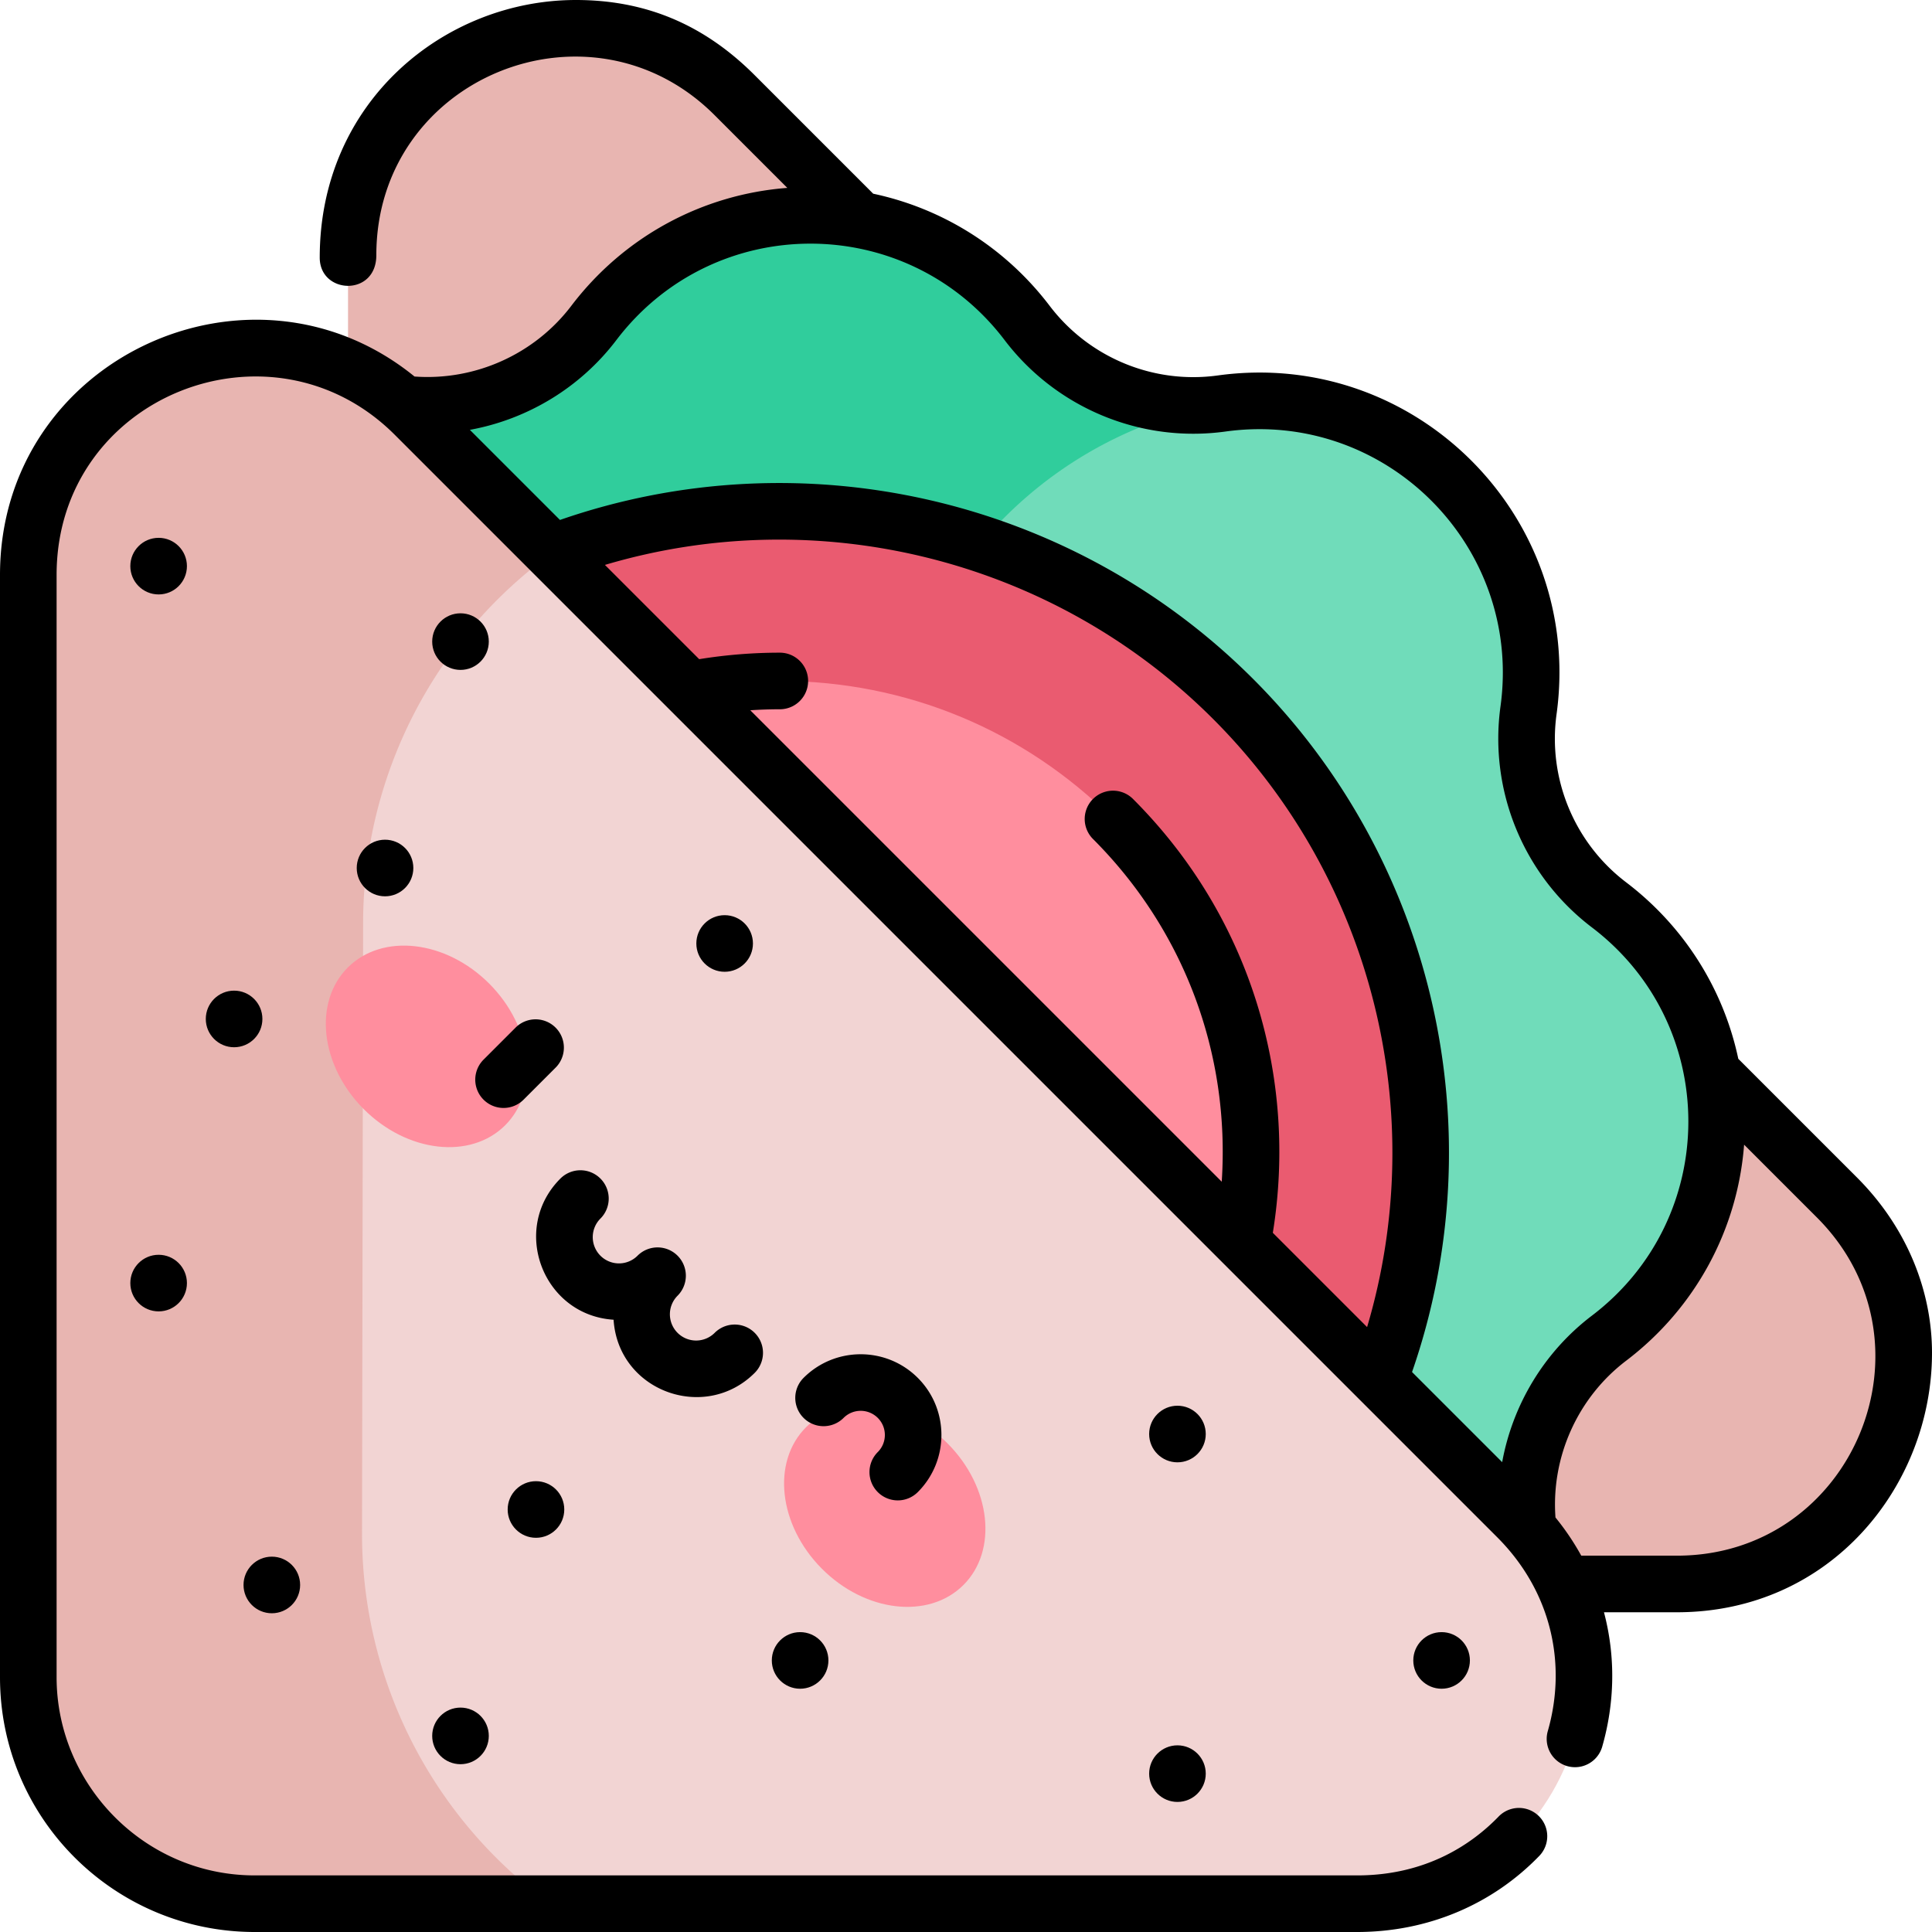 <svg xmlns="http://www.w3.org/2000/svg" width="512" height="512"><path fill="#e8b5b1" d="M152.233 419.767H444.38c53.454 0 80.224-64.629 42.426-102.426L194.659 25.194C156.861-12.604 92.233 14.166 92.233 67.62v292.147c0 33.138 26.862 60 60 60"/><path fill="#70dcba" d="M426.402 239.793c-15.88-12.068-24.046-31.845-21.329-51.542 6.522-47.3-33.953-87.858-81.324-81.325L194.34 124.261l40 145.126L402.484 437.53a72.3 72.3 0 0 0 2.59-31.349c-2.721-19.733 5.469-39.491 21.329-51.543 38.089-28.947 38.04-85.935-.001-114.845"/><path fill="#30cd9c" d="M323.75 106.927c-19.733 2.722-39.49-5.469-51.542-21.329-28.947-38.088-85.936-38.04-114.844 0-12.053 15.859-31.811 24.049-51.544 21.328a72.3 72.3 0 0 0-31.35 2.59l102.232 102.232 57.639 57.639V214.15c0-52.642 37.624-97.762 89.409-107.223"/><path fill="#ea5b70" d="M326.779 185.221c-55.324-55.325-139.31-64.5-204.155-27.551L354.33 389.377c36.949-64.845 27.773-148.831-27.551-204.156"/><path fill="#ff8e9e" d="M206.657 180.465c33.356 0 64.716 12.99 88.302 36.576 23.586 23.587 36.576 54.946 36.576 88.303 0 17.718-3.666 34.874-10.637 50.601L156.056 191.103c15.726-6.972 32.882-10.638 50.601-10.638"/><path fill="#f2d4d3" d="M402.073 402.074 146.449 146.449H56.227l-.283 339.875L145.72 504.5h213.927c53.454 0 80.224-64.628 42.426-102.426"/><path fill="#e8b5b1" d="m95.943 406.324.283-161.804a121.28 121.28 0 0 1 50.223-98.071l-36.523-36.523C72.128 72.128 7.5 98.898 7.5 152.353V444.5c0 33.137 26.863 60 60 60h78.22l-.709-.525a121.28 121.28 0 0 1-49.068-97.651"/><ellipse cx="112.927" cy="277.411" fill="#ff8e9e" rx="23.515" ry="29.529" transform="rotate(-44.88 112.844 277.238)"/><ellipse cx="234.341" cy="399.321" fill="#ff8e9e" rx="23.515" ry="29.529" transform="rotate(-44.88 234.177 399.073)"/><path d="m492.109 312.037-31.44-31.44c-3.951-18.606-14.43-35.148-29.729-46.775-13.724-10.429-20.788-27.498-18.437-44.547 7.211-52.277-37.47-96.987-89.78-89.777-17.043 2.356-34.114-4.712-44.544-18.438-11.624-15.294-28.165-25.772-46.774-29.728L199.963 19.89C186.249 6.178 170.679 0 152.612 0c-34.605 0-67.88 26.753-67.88 68.274 0 9.736 15 10.418 15-.654 0-47.127 56.68-70.068 89.623-37.122l19.297 19.297c-22.376 1.699-43.228 12.799-57.261 31.266-9.769 12.856-25.528 19.888-41.537 18.723C66.48 64.503 0 94.989 0 152.354V444.5C0 481.893 30.335 512 67.5 512h292.147c18.581 0 35.746-7.181 48.333-20.22a7.5 7.5 0 0 0-10.792-10.417c-6.887 7.134-18.99 15.638-37.541 15.638H67.5C38.253 497 15 472.911 15 444.5V152.354c0-47.335 56.86-69.886 89.623-37.123L396.77 407.378c14.32 14.32 18.539 33.499 13.412 51.38a7.5 7.5 0 1 0 14.42 4.134c3.304-11.531 3.608-23.759.468-35.625h19.31c41.001 0 67.62-33.766 67.62-68.749 0-16.018-6.343-32.933-19.891-46.481m-129.814 39.651-24.982-24.982c6.584-40.749-5.656-83.574-37.05-114.969a7.5 7.5 0 0 0-10.607 10.607c24.044 24.044 36.366 56.718 34.116 90.82L198.836 188.229c2.605-.172 5.215-.264 7.822-.264 4.143 0 7.5-3.357 7.5-7.5s-3.357-7.5-7.5-7.5c-7.146 0-14.313.583-21.363 1.723l-24.982-24.981c56.762-16.859 118.899-1.446 161.163 40.819s57.678 104.402 40.819 161.162m11.912 11.913c22.215-64.003 5.948-135.609-42.124-183.683-48.074-48.072-119.677-64.34-183.683-42.125l-23.88-23.88c15.238-2.781 29.221-11.154 38.814-23.776 25.938-34.132 77.024-34.051 102.902 0 13.701 18.03 36.13 27.313 58.537 24.221 42.421-5.852 78.728 30.407 72.871 72.869-3.09 22.406 6.19 44.837 24.22 58.539 34.121 25.931 34.054 77.023 0 102.9-12.623 9.594-20.991 23.583-23.773 38.819zm70.173 48.667h-25.33a68 68 0 0 0-6.834-10.122c-1.17-16.009 5.868-31.766 18.724-41.537 18.464-14.032 29.565-34.884 31.266-57.261l19.296 19.296c33.072 33.071 9.701 89.624-37.122 89.624"/><circle cx="122.038" cy="460.031" r="7.5"/><circle cx="72.038" cy="420.031" r="7.5"/><circle cx="142.038" cy="400.031" r="7.5"/><circle cx="212.038" cy="440.031" r="7.5"/><circle cx="312.038" cy="470.031" r="7.5"/><circle cx="312.038" cy="380.031" r="7.5"/><circle cx="382.038" cy="440.031" r="7.5"/><circle cx="192.038" cy="250.031" r="7.5"/><circle cx="102.038" cy="230.031" r="7.5"/><circle cx="122.038" cy="170.031" r="7.5"/><circle cx="42.038" cy="150.031" r="7.5"/><circle cx="42.038" cy="340.031" r="7.5"/><circle cx="62.038" cy="270.031" r="7.5"/><path d="m138.753 291.423 8.485-8.485a7.5 7.5 0 0 0-10.607-10.607l-8.485 8.485a7.5 7.5 0 0 0 10.607 10.607M232.619 395.423a7.5 7.5 0 0 0 10.607 0c8.346-8.347 8.346-21.927 0-30.273-8.348-8.346-21.926-8.346-30.273 0a7.5 7.5 0 0 0 10.607 10.607 6.41 6.41 0 0 1 9.059 0c1.21 1.21 1.877 2.818 1.877 4.529s-.667 3.319-1.877 4.529a7.5 7.5 0 0 0 0 10.608M200.005 363.823a7.5 7.5 0 0 0-10.607-10.607 6.95 6.95 0 0 1-9.836.001 6.965 6.965 0 0 1 0-9.838 7.5 7.5 0 0 0-.001-10.606 7.497 7.497 0 0 0-10.606.001 6.95 6.95 0 0 1-9.836 0 6.965 6.965 0 0 1 0-9.838 7.5 7.5 0 0 0-.001-10.606 7.497 7.497 0 0 0-10.606.001c-13.32 13.323-4.669 36.206 14.093 37.411 1.239 18.997 24.239 27.242 37.4 14.081"/></svg>